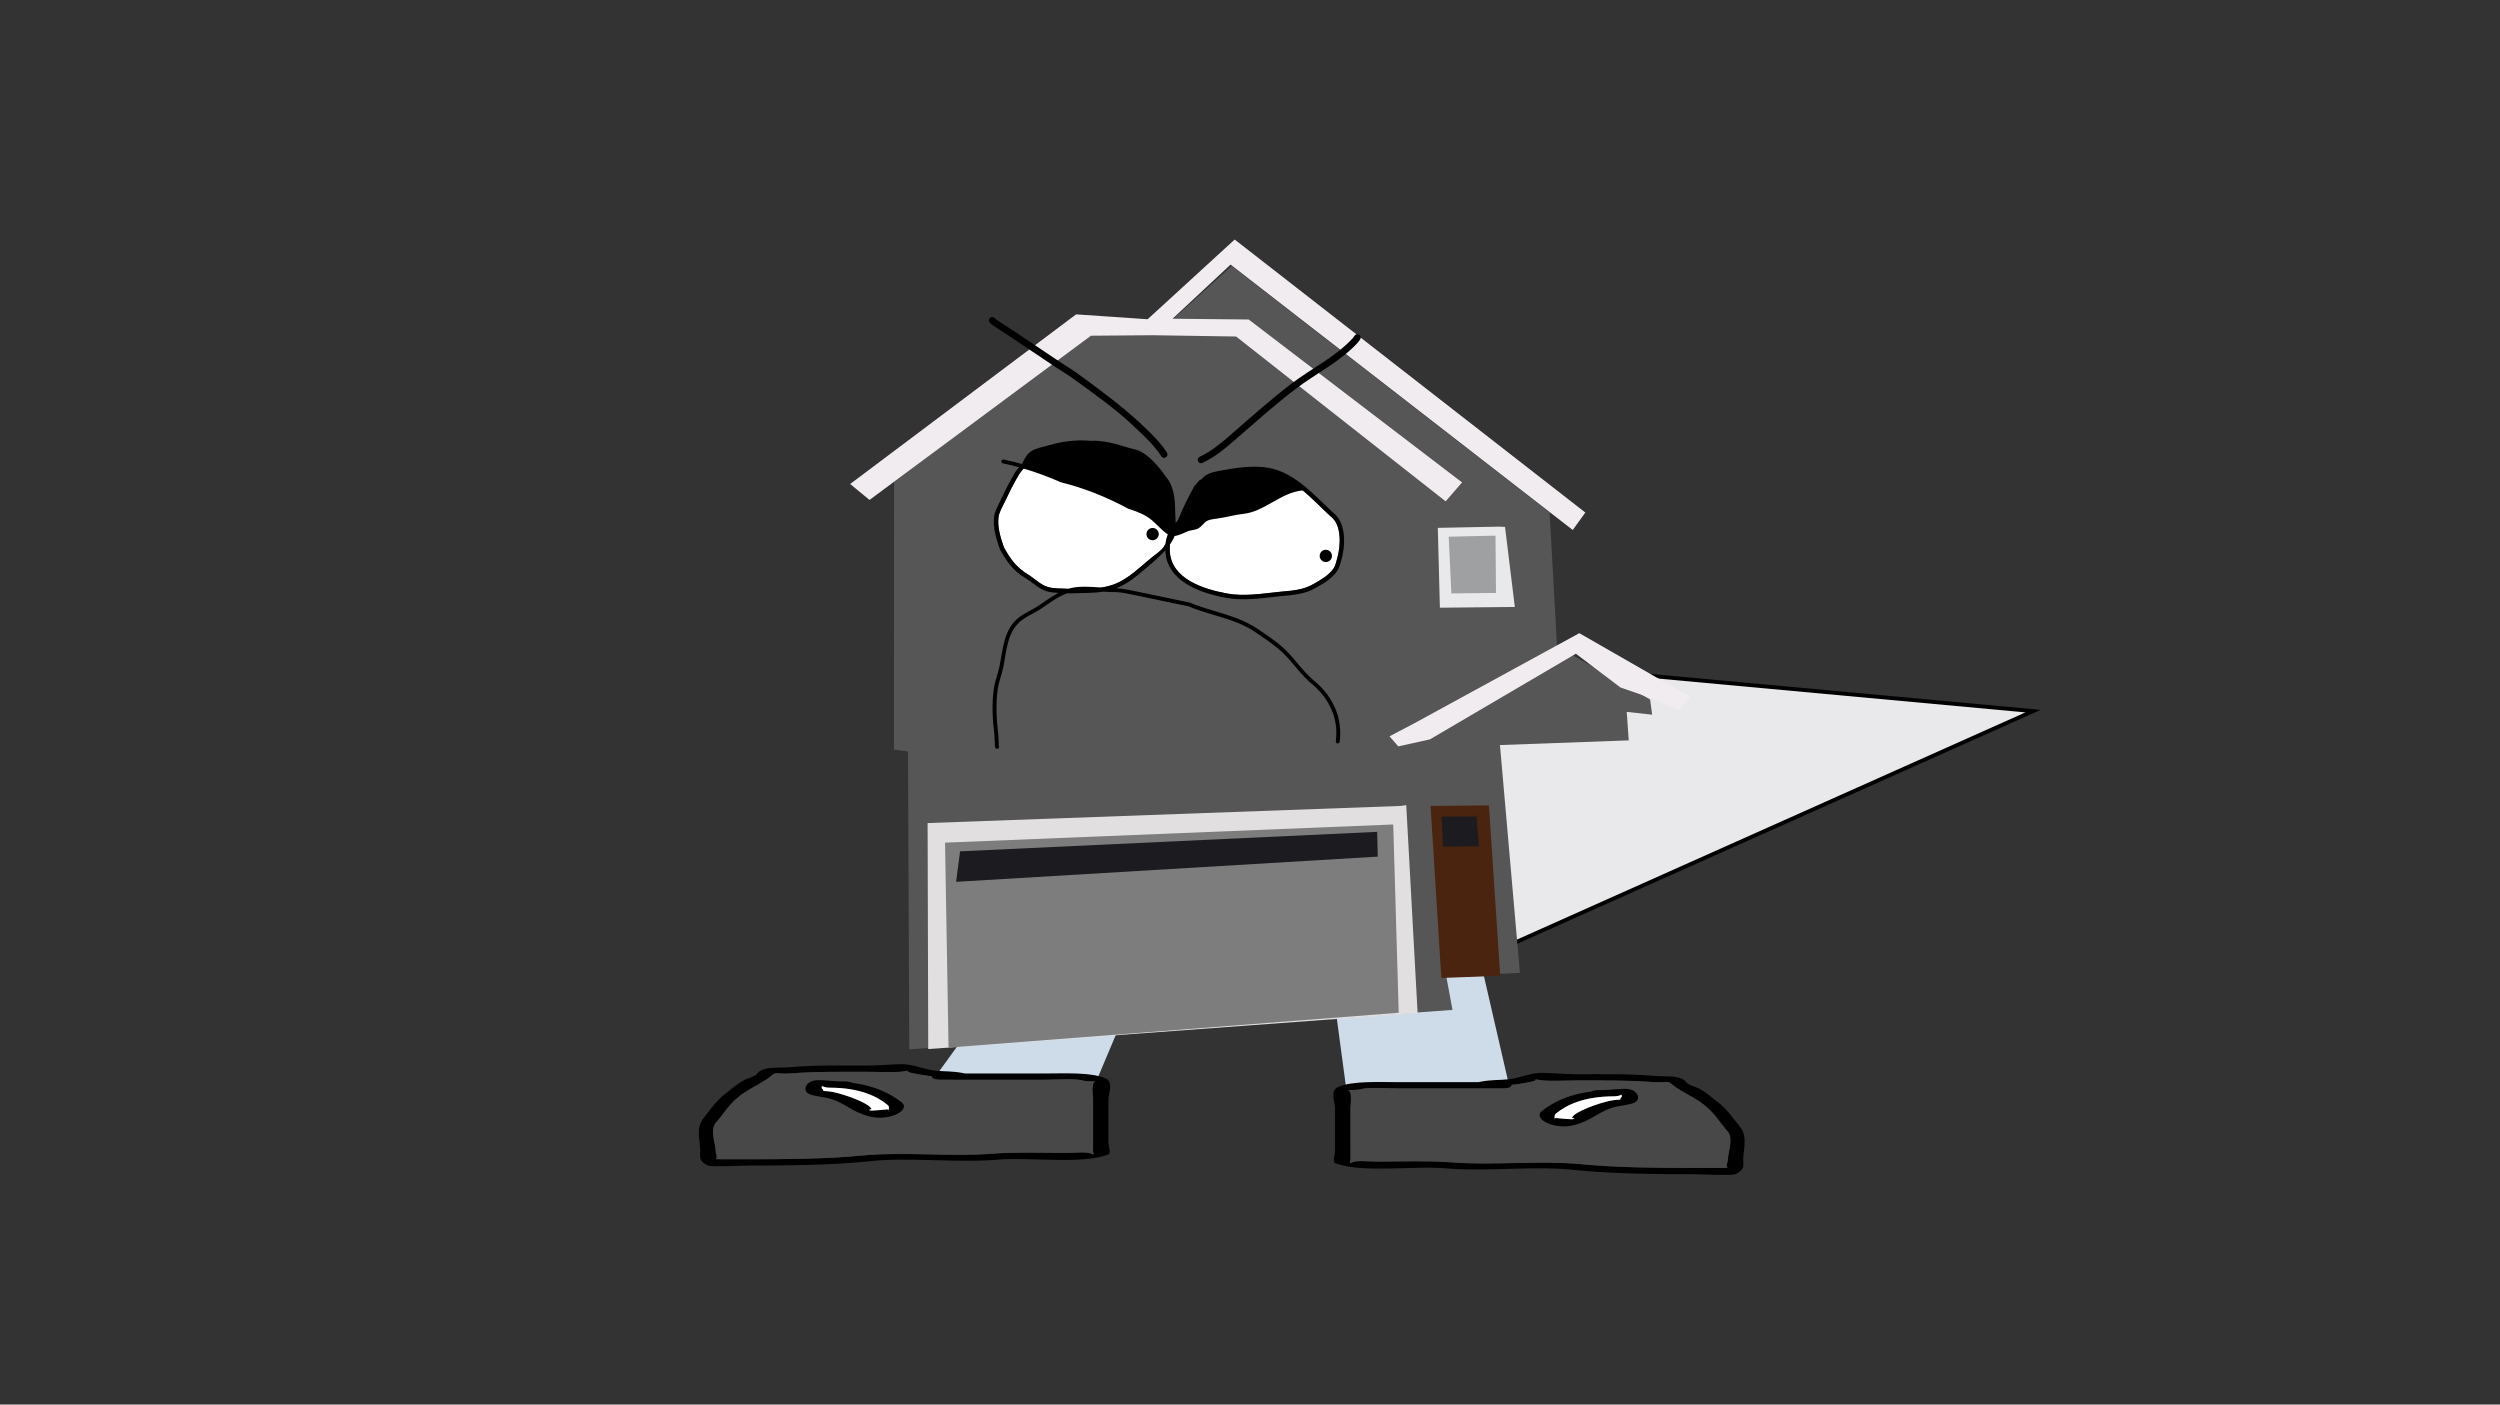 <svg version="1.1" xmlns="http://www.w3.org/2000/svg" xmlns:xlink="http://www.w3.org/1999/xlink" width="959.459" height="539.039" viewBox="0,0,959.459,539.039"><rect x="0" y="0" width="959.459" height="539.039" fill="#333333" stroke="none"/><g transform="translate(159.73,89.52)"><g data-paper-data="{&quot;isPaintingLayer&quot;:true}" fill-rule="nonzero" stroke-linejoin="miter" stroke-miterlimit="10" stroke-dasharray="" stroke-dashoffset="0" style="mix-blend-mode: normal"><path d="M329.008,156.561l291.513,26.837l-252.264,112.714z" fill="#e9e8eb" stroke="#000000" stroke-width="1.5" stroke-linecap="round"/><path d="M-159.73,449.52v-539.039h959.459v539.039z" fill="none" stroke="#f00000" stroke-width="0" stroke-linecap="butt"/><path d="M198.726,324.367l19.568,-27.055l54.675,-0.242l-11.51,27.296z" fill="#cedce9" stroke="#000000" stroke-width="0" stroke-linecap="round"/><path d="M193.525,322.948c-1.888,-0.382 -6.382,-0.977 -4.413,-1.592c-1.077,0.197 -2.513,0.438 -3.278,0.503c-3.621,0.307 -8.314,0 -12.051,0c-10.251,0 -20.203,-0.163 -30.126,0.609c-4.484,0.349 -5.717,-0.729 -7.094,0.779c-2.84,2.529 -8.185,4.786 -11.618,7.333c-4.653,3.451 -6.457,6.783 -9.309,10.243c-3.228,2.85 -0.599,8.321 -0.599,11.493c0,0.849 0.905,2.36 0.041,2.985c0.86,0.032 1.69,0.06 2.219,0.06c3.515,0 7.029,0 10.544,0c13.981,0 30.225,-0.124 43.795,-1.496c16.112,-1.464 33.575,0.635 49.817,-0.678c8.894,-0.659 18.59,-0.267 27.646,-0.263c4.594,0.002 8.528,-0.703 10.544,0.609c0.53,0.345 0,-0.812 0,-1.218c0,-1.015 0,-2.03 0,-3.046c0,-5.685 0,-11.371 0,-17.056c0,-1.344 -0.871,-6.153 0.931,-6.673c-0.338,-0.008 -0.721,-0.021 -0.931,-0.028c-1.864,-0.055 -2.905,-0.013 -4.36,-0.433c-2.525,-0.729 -11.045,-0.176 -14.469,-0.176c-13.306,0 -26.611,0 -39.917,0c0,0 -3.013,0 -3.013,-1.218c0,-0.05 0.005,-0.098 0.015,-0.144c-1.44,-0.123 -2.895,-0.295 -4.375,-0.594zM240.815,322.468c8.032,0 18.298,-0.578 23.783,1.892c3.143,1.415 1.071,5.954 1.071,7.855c0,5.685 0,11.371 0,17.056c0,0.649 1.038,3.87 0,4.264c-10.481,3.982 -30.235,0.877 -43.034,2.043c-15.882,1.284 -34.172,-1.163 -49.537,0.653c-13.986,1.414 -30.836,1.568 -45.257,1.568c-2.069,0 -14.473,0.633 -15.816,0c-3.851,-1.817 -3.013,-3.332 -3.013,-5.482c0,-3.889 -1.705,-8.525 0.908,-12.264c2.923,-3.547 4.974,-7.104 9.636,-10.562c1.881,-1.395 3.913,-3.261 6.343,-4.521c1.591,-0.824 4.632,-1.494 5.011,-2.566c2.577,-2.822 7.235,-1.897 12.746,-2.371c9.811,-0.844 19.963,-0.609 30.126,-0.609c3.748,0 11.072,-0.698 13.716,-0.481c4.603,0.378 7.271,1.965 11.732,2.437c3.274,0.346 6.723,0.141 10.544,0.914c0.29,0.059 0.58,0.117 0.87,0.176c10.056,0 20.112,0 30.168,0z" fill="#000000" stroke="none" stroke-width="0" stroke-linecap="butt"/><path d="M197.942,323.484c-0.01,0.046 -0.014,0.094 -0.014,0.144c0,1.218 3.027,1.22 3.027,1.22c13.306,0 26.682,0.024 39.988,0.024c3.424,0 11.951,-0.547 14.477,0.182c1.455,0.42 2.498,0.38 4.362,0.435c0.21,0.006 0.593,0.02 0.931,0.028c-1.802,0.52 -0.922,5.341 -0.922,6.685c0,5.685 -0.006,11.404 -0.006,17.09c0,1.015 -0.005,2.035 -0.005,3.051c0,0.406 0.528,1.565 -0.002,1.22c-2.016,-1.312 -5.954,-0.604 -10.548,-0.607c-9.056,-0.005 -18.779,-0.382 -27.673,0.276c-16.242,1.314 -33.864,-0.773 -49.976,0.69c-13.57,1.372 -29.88,1.474 -43.861,1.474c-3.515,0 -7.036,-0.004 -10.55,-0.004c-0.529,0 -1.36,-0.03 -2.22,-0.061c0.865,-0.625 -0.046,-2.141 -0.046,-2.99c0,-3.172 -2.643,-8.664 0.584,-11.514c2.852,-3.46 4.663,-6.815 9.316,-10.266c3.433,-2.546 8.8,-4.822 11.64,-7.351c1.377,-1.507 2.619,-0.435 7.104,-0.784c9.923,-0.772 19.94,-0.626 30.191,-0.626c3.737,0 8.471,0.304 12.092,-0.003c0.764,-0.065 2.213,-0.305 3.29,-0.503c-1.97,0.615 2.542,1.211 4.431,1.593c1.48,0.299 2.952,0.472 4.392,0.595z" fill="#484848" stroke="none" stroke-width="0" stroke-linecap="butt"/><path d="M155.709,327.95c0,0.412 1.039,0.911 0.521,1.237c1.324,0.055 2.656,0.175 3.839,0.415c4.562,0.922 13.841,4.283 14.716,6.505c0.071,0.181 -1.219,0.211 -1,0.371c0.727,0.533 6.651,-0.393 7.332,-0.242c0.154,0.034 0.23,0.088 0.26,0.153c-0.032,-0.202 -0.061,-0.397 -0.061,-0.52c0,-0.432 0.042,-0.897 -0.435,-1.283c-4.057,-3.402 -10.684,-6.636 -22.16,-6.636c0,0 -1.354,-0 -2.247,-0.367c-0.298,-0.068 -0.529,-0.149 -0.684,-0.243c-0.04,0.232 -0.082,0.469 -0.082,0.61zM181.316,337.087c0.206,0.249 0.145,-0.165 0.077,-0.598c-0.014,0.188 -0.217,0.427 -0.077,0.598zM186.27,333.497c3.746,3.03 -4.76,7.456 -12.486,5.418c-7.289,-1.923 -9.758,-5.789 -16.41,-7.134c-2.247,-0.454 -4.94,-0.703 -6.619,-1.459c-2.661,-1.198 -1.481,-5.289 3.607,-5.289c3.664,0 5.468,0.481 8.879,0.481h1.506c0,0 1.729,0 2.567,0.53c8.924,1.178 14.65,4.171 18.956,7.453z" fill="#000000" stroke="none" stroke-width="0" stroke-linecap="butt"/><path d="M155.678,327.299c0.155,0.094 0.387,0.175 0.684,0.243c0.893,0.367 2.253,0.365 2.253,0.365c11.475,0 18.342,3.306 22.399,6.708c0.477,0.386 0.422,0.86 0.422,1.291c0,0.123 0.023,0.321 0.055,0.523c-0.03,-0.065 -0.105,-0.119 -0.26,-0.153c-0.681,-0.151 -6.656,0.791 -7.383,0.258c-0.218,-0.16 0.928,-0.297 0.857,-0.478c-0.875,-2.222 -10.199,-5.566 -14.761,-6.488c-1.183,-0.239 -2.523,-0.355 -3.847,-0.41c0.518,-0.326 -0.509,-0.833 -0.509,-1.244c0,-0.141 0.049,-0.381 0.089,-0.614z" fill="#ffffff" stroke="none" stroke-width="0" stroke-linecap="butt"/><path d="M356.85,327.694l-11.51,-85.739l54.675,0.759l19.568,84.98z" fill="#cedce9" stroke="#000000" stroke-width="0" stroke-linecap="round"/><path d="M424.782,326.276c-1.48,0.299 -2.935,0.47 -4.375,0.594c0.01,0.046 0.015,0.094 0.015,0.144c0,1.218 -3.013,1.218 -3.013,1.218c-13.306,0 -26.611,0 -39.917,0c-3.424,0 -11.944,-0.553 -14.469,0.176c-1.455,0.42 -2.496,0.378 -4.36,0.433c-0.21,0.006 -0.593,0.019 -0.931,0.028c1.802,0.52 0.931,5.329 0.931,6.673c0,5.685 0,11.371 0,17.056c0,1.015 0,2.03 0,3.046c0,0.406 -0.53,1.563 0,1.218c2.016,-1.312 5.95,-0.607 10.544,-0.609c9.056,-0.005 18.751,-0.396 27.646,0.263c16.242,1.314 33.704,-0.785 49.817,0.678c13.57,1.372 29.814,1.496 43.795,1.496c3.515,0 7.029,0 10.544,0c0.529,0 1.359,-0.029 2.219,-0.06c-0.865,-0.625 0.041,-2.136 0.041,-2.985c0,-3.172 2.629,-8.643 -0.599,-11.493c-2.852,-3.46 -4.657,-6.792 -9.309,-10.243c-3.433,-2.546 -8.777,-4.803 -11.618,-7.333c-1.377,-1.507 -2.61,-0.43 -7.094,-0.779c-9.923,-0.772 -19.875,-0.609 -30.126,-0.609c-3.737,0 -8.429,0.307 -12.05,0c-0.764,-0.065 -2.201,-0.305 -3.278,-0.503c1.969,0.615 -2.525,1.211 -4.413,1.592zM377.493,325.795c10.056,0 20.112,0 30.168,0c0.29,-0.059 0.58,-0.117 0.87,-0.176c3.821,-0.773 7.271,-0.568 10.544,-0.914c4.461,-0.471 7.13,-2.059 11.732,-2.437c2.644,-0.217 9.968,0.481 13.716,0.481c10.163,0 20.316,-0.235 30.126,0.609c5.511,0.474 10.169,-0.45 12.746,2.371c0.38,1.072 3.421,1.742 5.011,2.566c2.431,1.26 4.462,3.126 6.343,4.521c4.663,3.458 6.713,7.016 9.636,10.562c2.613,3.739 0.908,8.374 0.908,12.264c0,2.15 0.838,3.666 -3.013,5.482c-1.343,0.633 -13.748,0 -15.816,0c-14.421,0 -31.271,-0.154 -45.257,-1.568c-15.365,-1.816 -33.655,0.631 -49.537,-0.653c-12.798,-1.166 -32.553,1.94 -43.034,-2.043c-1.038,-0.394 0,-3.615 0,-4.264c0,-5.685 0,-11.371 0,-17.056c0,-1.901 -2.072,-6.439 1.071,-7.855c5.485,-2.47 15.751,-1.892 23.783,-1.892z" fill="#000000" stroke="none" stroke-width="0" stroke-linecap="butt"/><path d="M420.366,326.811c1.44,-0.123 2.912,-0.296 4.392,-0.595c1.888,-0.382 6.4,-0.978 4.431,-1.593c1.077,0.197 2.525,0.438 3.29,0.503c3.621,0.307 8.356,0.003 12.092,0.003c10.251,0 20.268,-0.146 30.191,0.626c4.484,0.349 5.727,-0.724 7.104,0.784c2.84,2.529 8.207,4.805 11.64,7.351c4.653,3.451 6.463,6.806 9.316,10.266c3.228,2.85 0.584,8.342 0.584,11.514c0,0.849 -0.911,2.365 -0.046,2.99c-0.86,0.032 -1.691,0.061 -2.22,0.061c-3.515,0 -7.036,0.004 -10.55,0.004c-13.981,0 -30.291,-0.102 -43.861,-1.474c-16.112,-1.464 -33.734,0.623 -49.976,-0.69c-8.894,-0.659 -18.617,-0.281 -27.673,-0.276c-4.594,0.002 -8.532,-0.706 -10.548,0.607c-0.53,0.345 -0.002,-0.814 -0.002,-1.22c0,-1.015 -0.005,-2.035 -0.005,-3.051c0,-5.685 -0.006,-11.404 -0.006,-17.09c0,-1.344 0.88,-6.164 -0.922,-6.685c0.338,-0.008 0.721,-0.022 0.931,-0.028c1.864,-0.055 2.908,-0.015 4.362,-0.435c2.525,-0.729 11.053,-0.182 14.477,-0.182c13.306,0 26.682,-0.024 39.988,-0.024c0,0 3.027,-0.002 3.027,-1.22c0,-0.05 -0.005,-0.098 -0.014,-0.144z" fill="#484848" stroke="none" stroke-width="0" stroke-linecap="butt"/><path d="M462.599,331.277c0,-0.141 -0.042,-0.378 -0.082,-0.61c-0.155,0.094 -0.387,0.175 -0.684,0.243c-0.893,0.367 -2.247,0.367 -2.247,0.367c-11.475,0 -18.103,3.234 -22.16,6.636c-0.477,0.386 -0.435,0.851 -0.435,1.283c0,0.123 -0.029,0.318 -0.061,0.52c0.03,-0.065 0.106,-0.118 0.26,-0.153c0.681,-0.151 6.605,0.775 7.332,0.242c0.218,-0.16 -1.071,-0.19 -1,-0.371c0.875,-2.222 10.155,-5.583 14.716,-6.505c1.183,-0.239 2.515,-0.36 3.839,-0.415c-0.518,-0.326 0.521,-0.825 0.521,-1.237zM436.915,339.817c-0.068,0.433 -0.129,0.847 0.077,0.598c0.141,-0.17 -0.062,-0.41 -0.077,-0.598zM432.038,336.824c4.306,-3.282 10.032,-6.275 18.956,-7.453c0.838,-0.53 2.567,-0.53 2.567,-0.53h1.506c3.411,0 5.215,-0.48 8.879,-0.48c5.088,0 6.267,4.091 3.607,5.289c-1.679,0.756 -4.372,1.004 -6.619,1.459c-6.652,1.345 -9.121,5.21 -16.41,7.134c-7.726,2.038 -16.232,-2.388 -12.486,-5.418z" fill="#000000" stroke="none" stroke-width="0" stroke-linecap="butt"/><path d="M462.63,330.626c0.04,0.232 0.089,0.472 0.089,0.614c0,0.412 -1.026,0.918 -0.509,1.244c-1.324,0.055 -2.663,0.171 -3.847,0.41c-4.562,0.922 -13.886,4.266 -14.761,6.488c-0.071,0.181 1.076,0.318 0.857,0.478c-0.727,0.533 -6.702,-0.41 -7.383,-0.258c-0.154,0.034 -0.229,0.088 -0.26,0.153c0.032,-0.202 0.055,-0.4 0.055,-0.523c0,-0.432 -0.055,-0.905 0.422,-1.291c4.057,-3.402 10.924,-6.708 22.399,-6.708c0,0 1.36,0.003 2.253,-0.365c0.298,-0.068 0.529,-0.149 0.684,-0.243z" fill="#ffffff" stroke="none" stroke-width="0" stroke-linecap="butt"/><g><path d="M189.234,313.2l-0.49,-114.299l-5.395,-0.769l0.051,-102.713l74.691,-56.282l25.765,-0.183l29.135,-26.369l121.993,94.588l3.224,58.095l5.193,-3.56l30.15,17.22l0.783,5.833l-9.747,-1.076l0.766,10.937l-49.421,1.798l7.656,87.425l-28.264,1.32l2.389,12.903z" fill="#565656" stroke="#000000" stroke-width="0" stroke-linecap="round"/><path d="M196.509,313.096l-0.243,-86.736l181.597,-6.578l2.101,-0.31l4.361,79.773z" fill="#e1dfe0" stroke="#000000" stroke-width="0" stroke-linecap="round"/><path d="M204.31,312.52l-1.346,-78.644l172.005,-6.976l2.106,72.261z" fill="#7d7d7d" stroke="#000000" stroke-width="0" stroke-linecap="round"/><path d="M208.726,237.203l160.08,-7.477l0.233,9.51l-161.829,9.675z" fill="#1c1b1f" stroke="#000000" stroke-width="0" stroke-linecap="round"/><path d="M417.875,112.706l3.762,30.715l-28.761,0.286l-0.797,-30.642l23.675,-0.471z" fill="#e9e8eb" stroke="#000000" stroke-width="0" stroke-linecap="round"/><path d="M414.404,138.046l-17.13,0.165l-1.016,-21.745l17.965,-0.416z" fill="#9ea0a2" stroke="#000000" stroke-width="0" stroke-linecap="round"/><path d="M445.061,161.368l-56.014,32.872l-12.146,2.683l-3.354,-3.863l9.293,-4.877l63.545,-34.705l42.612,24.457l-4.629,5.083l-11.446,-4.966l-10.753,-3.729z" fill="#f1ecf0" stroke="#000000" stroke-width="0" stroke-linecap="round"/><path d="M393.43,285.808l-4.142,-66.03l22.418,-0.201l4.324,65.387z" fill="#4b240f" stroke="#000000" stroke-width="0" stroke-linecap="round"/><path d="M406.922,223.217l0.895,12.068l-13.762,0.145l-0.541,-11.587l14.266,-0.003z" fill="#1c1b1f" stroke="#000000" stroke-width="0" stroke-linecap="round"/><path d="M258.947,39.325l-84.976,63.025l-7.419,-6.123l86.704,-65.096l27.459,1.869l33.407,-30.591l134.576,104.777l-4.83,6.695l-131.329,-101.858l-22.253,20.78l29.21,0.294l81.883,62.53l-6.296,7.261l-80.424,-63.262l-32.039,-0.494z" fill="#f1ecf0" stroke="#000000" stroke-width="0" stroke-linecap="round"/><path d="M233.66,89.938c0.107,-0.2 0.213,-0.408 0.317,-0.622c0.593,-0.608 1.215,-1.191 1.851,-1.75l0.688,-0.38c0,0 0.75,-0.42 0.331,-1.169c-0.168,-0.299 -0.388,-0.412 -0.592,-0.439c0.191,-0.179 0.397,-0.342 0.621,-0.484c1.786,-1.134 4.28,-1.502 6.279,-2.086c5.156,-1.508 10.246,-2.138 15.618,-1.684c5.08,-0.238 9.452,1.195 14.223,2.629c1.512,0.454 3.179,0.622 4.561,1.448c4.214,2.517 7.115,6.571 9.896,10.481c2.478,4.065 2.05,8.608 2.238,13.175c0.048,1.171 0.219,2.688 0.172,4.134c-0.069,0.092 -0.134,0.185 -0.197,0.277c-1.196,1.773 -1.824,3.721 -2.046,5.754c-0.242,0.433 -0.492,0.851 -0.753,1.229c-1.166,1.685 -3.416,2.961 -4.953,4.324c-4.32,3.538 -8.358,7.673 -13.61,9.801c-5.622,2.278 -11.648,1.671 -17.538,1.954c-2.722,-0.274 -5.725,0.029 -8.365,-0.75c-2.91,-0.858 -5.127,-3.304 -7.651,-4.828c-4.453,-2.688 -6.716,-5.9 -9.211,-10.377c-1.275,-3.564 -2.591,-7.852 -2.07,-11.703c0.247,-1.826 1.425,-3.797 2.208,-5.444c1.804,-3.796 3.537,-7.358 5.712,-10.974c0.485,-0.715 1.019,-1.398 1.584,-2.048c0.451,-0.025 0.689,-0.469 0.689,-0.469z" fill="#ffffff" stroke="none" stroke-width="0.5" stroke-linecap="butt"/><path d="M291.421,113.845c0.964,-1.243 2.213,-2.434 2.806,-3.861c1.464,-3.519 3.125,-6.958 4.825,-10.228c0.685,0.341 1.095,-0.34 1.095,-0.34c1.046,-1.739 2.039,-4.029 3.846,-5.14c2.001,-1.23 4.553,-1.458 6.807,-1.857c4.59,-0.811 9.434,-1.445 14.1,-1.015c11.011,0.999 18.464,10.315 26.177,17.334c4.262,3.158 3.748,11.466 2.436,15.975c-0.351,1.206 -0.671,2.85 -1.398,3.897c-1.796,2.586 -4.563,4.248 -7.244,5.749c-4.505,2.786 -8.953,2.788 -14.049,3.331c-6.378,0.679 -13.331,1.779 -19.708,0.582c-8.771,-1.625 -21.491,-5.496 -21.94,-16.437c-0.04,-0.835 -0.023,-1.662 0.067,-2.469c0.474,-0.7 0.926,-1.454 1.364,-2.278c0.504,-0.949 0.73,-2.077 0.816,-3.243z" fill="#ffffff" stroke="none" stroke-width="0.5" stroke-linecap="butt"/><path d="M346.74,123.937c-0.061,-1.302 0.945,-2.406 2.247,-2.467c1.302,-0.061 2.406,0.945 2.467,2.247c0.061,1.302 -0.945,2.406 -2.247,2.467c-1.302,0.061 -2.406,-0.945 -2.467,-2.247z" fill="#000000" stroke="none" stroke-width="0.5" stroke-linecap="butt"/><path d="M280.264,115.572c-0.061,-1.302 0.945,-2.406 2.247,-2.467c1.302,-0.061 2.406,0.945 2.467,2.247c0.061,1.302 -0.945,2.406 -2.247,2.467c-1.302,0.061 -2.406,-0.945 -2.467,-2.247z" fill="#000000" stroke="none" stroke-width="0.5" stroke-linecap="butt"/><path d="M220.151,32.587c0.867,-0.951 1.818,-0.085 1.818,-0.085l0.645,0.613c10.311,6.58 20.234,13.673 30.563,20.232c9.116,6.706 18.078,13.151 26.245,20.997c3.202,3.076 6.291,6.081 8.687,9.842c0,0 0.69,1.086 -0.396,1.776c-1.086,0.69 -1.776,-0.396 -1.776,-0.396c-2.722,-4.301 -6.506,-7.644 -10.154,-11.148c-7.401,-7.11 -15.801,-12.864 -24.059,-18.946c-10.31,-6.538 -20.206,-13.621 -30.494,-20.186l-0.993,-0.879c0,0 -0.951,-0.867 -0.085,-1.818z" fill="#000000" stroke="none" stroke-width="0.5" stroke-linecap="butt"/><path d="M361.947,39.004c1.041,0.756 0.285,1.797 0.285,1.797l-0.827,1.125c-6.69,7.345 -16.034,11.828 -23.957,17.857c-7.277,5.537 -14.077,11.581 -20.976,17.58c-4.585,3.987 -9.151,8.155 -14.691,10.758c0,0 -1.166,0.545 -1.711,-0.621c-0.545,-1.166 0.621,-1.711 0.621,-1.711c5.319,-2.473 9.701,-6.551 14.093,-10.369c6.942,-6.036 13.785,-12.115 21.106,-17.686c7.786,-5.924 17.046,-10.331 23.613,-17.542l0.647,-0.904c0,0 0.756,-1.041 1.797,-0.285z" fill="#000000" stroke="none" stroke-width="0.5" stroke-linecap="butt"/><path d="M224.582,87.436c0.147,-0.735 0.883,-0.588 0.883,-0.588l0.299,0.06c2.166,0.438 4.404,0.99 6.659,1.629c0.056,-0.059 0.111,-0.117 0.167,-0.176l-0,-0c0.87,-1.731 1.704,-3.581 3.382,-4.676c1.91,-1.247 4.566,-1.656 6.72,-2.286c5.311,-1.554 10.575,-2.233 16.11,-1.748c5.232,-0.244 9.752,1.219 14.668,2.695c1.672,0.502 3.398,0.706 4.932,1.61c4.453,2.622 7.518,6.891 10.446,11.003c2.617,4.419 2.31,9.085 2.513,14.03c0.028,0.69 0.08,1.446 0.114,2.229c0.498,-0.601 0.948,-1.221 1.205,-1.873c1.72,-4.365 3.892,-8.505 6.029,-12.455c0.552,-0.464 1.04,-1.011 1.461,-1.598l0.433,-0.483c0,0 0.286,-0.314 0.677,-0.299c0.527,-0.64 1.124,-1.212 1.834,-1.658c1.934,-1.216 4.31,-1.513 6.497,-1.916c5.045,-0.929 10.301,-1.659 15.438,-1.198c11.458,1.043 19.062,10.378 27.085,17.691c4.791,3.741 4.519,12.453 2.986,17.75c-0.395,1.365 -0.779,3.137 -1.592,4.329c-1.93,2.831 -4.901,4.669 -7.82,6.303c-4.736,2.918 -9.374,2.975 -14.726,3.546c-6.553,0.699 -13.613,1.778 -20.165,0.563c-9.7,-1.819 -22.701,-6.139 -23.315,-18.014c-0.003,-0.075 -0.006,-0.15 -0.009,-0.225c-1.31,1.504 -2.785,2.853 -4.504,4.377c-4.455,3.649 -8.626,7.914 -14.066,10.071c-0.08,0.032 -0.161,0.063 -0.241,0.094c3.151,0.174 6.318,0.972 9.385,1.586c6.231,1.248 12.426,2.633 18.652,3.896c8.769,3.616 18.338,4.749 26.327,10.224c2.908,1.905 5.891,3.999 8.586,6.185c4.953,4.017 8.446,10.156 13.483,14.031c6.768,5.888 10.458,13.815 9.31,22.988c0,0 -0.095,0.744 -0.839,0.649c-0.744,-0.095 -0.649,-0.839 -0.649,-0.839c1.119,-8.655 -2.413,-16.1 -8.776,-21.641c-5.013,-3.941 -8.525,-10.055 -13.51,-14.054c-2.663,-2.136 -5.578,-4.199 -8.44,-6.074c-7.871,-5.393 -17.329,-6.399 -25.931,-10.036c-6.183,-1.222 -12.327,-2.621 -18.509,-3.859c-3.639,-0.729 -7.449,-1.756 -11.171,-1.572c-0.923,-0.037 -1.892,-0.104 -2.888,-0.181c-4.265,0.687 -8.635,0.478 -12.985,0.676c-0.273,-0.027 -0.55,-0.048 -0.828,-0.066c-3.688,1.319 -6.973,3.867 -10.188,6.008c-3.031,2.017 -6.601,3.216 -9.079,5.985c-3.925,4.386 -4.189,10.807 -5.265,16.228c-0.575,2.868 -1.774,5.674 -2.181,8.553c-0.799,5.659 -0.488,11.775 0.21,17.44c0,1.475 0.23,2.916 0.188,4.375c0.069,0.121 0.326,0.649 -0.224,1.015c-0.624,0.416 -1.04,-0.208 -1.04,-0.208l-0.244,-0.637c0.091,-1.478 -0.179,-2.956 -0.178,-4.452c-0.726,-5.744 -1.029,-12.008 -0.197,-17.745c0.422,-2.912 1.615,-5.735 2.195,-8.635c1.155,-5.714 1.49,-12.296 5.611,-16.926c2.577,-2.895 6.222,-4.14 9.372,-6.241c2.445,-1.629 4.936,-3.478 7.603,-4.881c-1.548,-0.059 -3.087,-0.185 -4.521,-0.62c-3.107,-0.944 -5.402,-3.416 -8.111,-5.03c-4.735,-2.822 -7.217,-6.347 -9.838,-11.098c-1.394,-3.858 -2.78,-8.456 -2.205,-12.628c0.277,-2.013 1.495,-4.126 2.358,-5.942c1.832,-3.856 3.601,-7.471 5.809,-11.145c0.42,-0.617 0.869,-1.207 1.342,-1.774c-1.981,-0.548 -3.944,-1.022 -5.85,-1.4l-0.299,-0.06c0,0 -0.735,-0.147 -0.588,-0.883zM317.447,107.692c-3.448,0.359 -6.811,1.406 -10.239,1.839c-1.289,0.163 -3.39,0.379 -4.403,1.341c-0.699,0.665 -1.711,1.853 -2.532,2.341c-1.392,0.827 -3.178,0.604 -4.558,1.348c-1.065,0.483 -3.05,1.42 -4.695,1.655c-0.103,0.302 -0.226,0.593 -0.372,0.869c-0.437,0.824 -0.89,1.575 -1.364,2.275c-0.09,0.807 -0.107,1.63 -0.067,2.466c0.448,10.942 13.144,14.782 21.915,16.407c6.377,1.196 13.297,0.096 19.675,-0.583c5.096,-0.543 9.527,-0.533 14.032,-3.318c2.681,-1.501 5.442,-3.153 7.238,-5.739c0.727,-1.047 1.045,-2.687 1.396,-3.892c1.312,-4.51 1.825,-12.796 -2.437,-15.954c-3.531,-3.213 -7,-6.9 -10.78,-10.05c-8.38,0.697 -14.468,8.071 -22.808,8.996zM282.284,110.084c-2.69,-2.238 -5.768,-3.272 -9.034,-4.385c-8.087,-4.363 -16.943,-7.96 -25.864,-10.141c-4.35,-1.913 -9.231,-3.759 -14.084,-5.209c-0.086,0.045 -0.185,0.077 -0.297,0.083v0c-0.565,0.649 -1.096,1.329 -1.582,2.045c-2.175,3.616 -3.902,7.162 -5.705,10.958c-0.783,1.647 -1.961,3.61 -2.207,5.436c-0.52,3.851 0.793,8.123 2.068,11.687c2.495,4.477 4.748,7.674 9.201,10.362c2.525,1.524 4.731,3.962 7.641,4.821c2.469,0.728 5.246,0.507 7.822,0.7c0.419,-0.126 0.843,-0.237 1.272,-0.329c3.436,-0.736 7.471,-0.434 11.254,-0.15c1.867,-0.261 3.712,-0.695 5.518,-1.426c5.252,-2.128 9.271,-6.247 13.591,-9.785c1.538,-1.363 3.784,-2.632 4.949,-4.316c0.261,-0.378 0.511,-0.794 0.752,-1.227c0.136,-1.241 0.422,-2.448 0.897,-3.604c-2.215,-1.465 -4.188,-3.855 -6.191,-5.521z" fill="#000000" stroke="none" stroke-width="0.5" stroke-linecap="butt"/></g></g></g></svg><!--rotationCenter:479.72973:269.51952-->